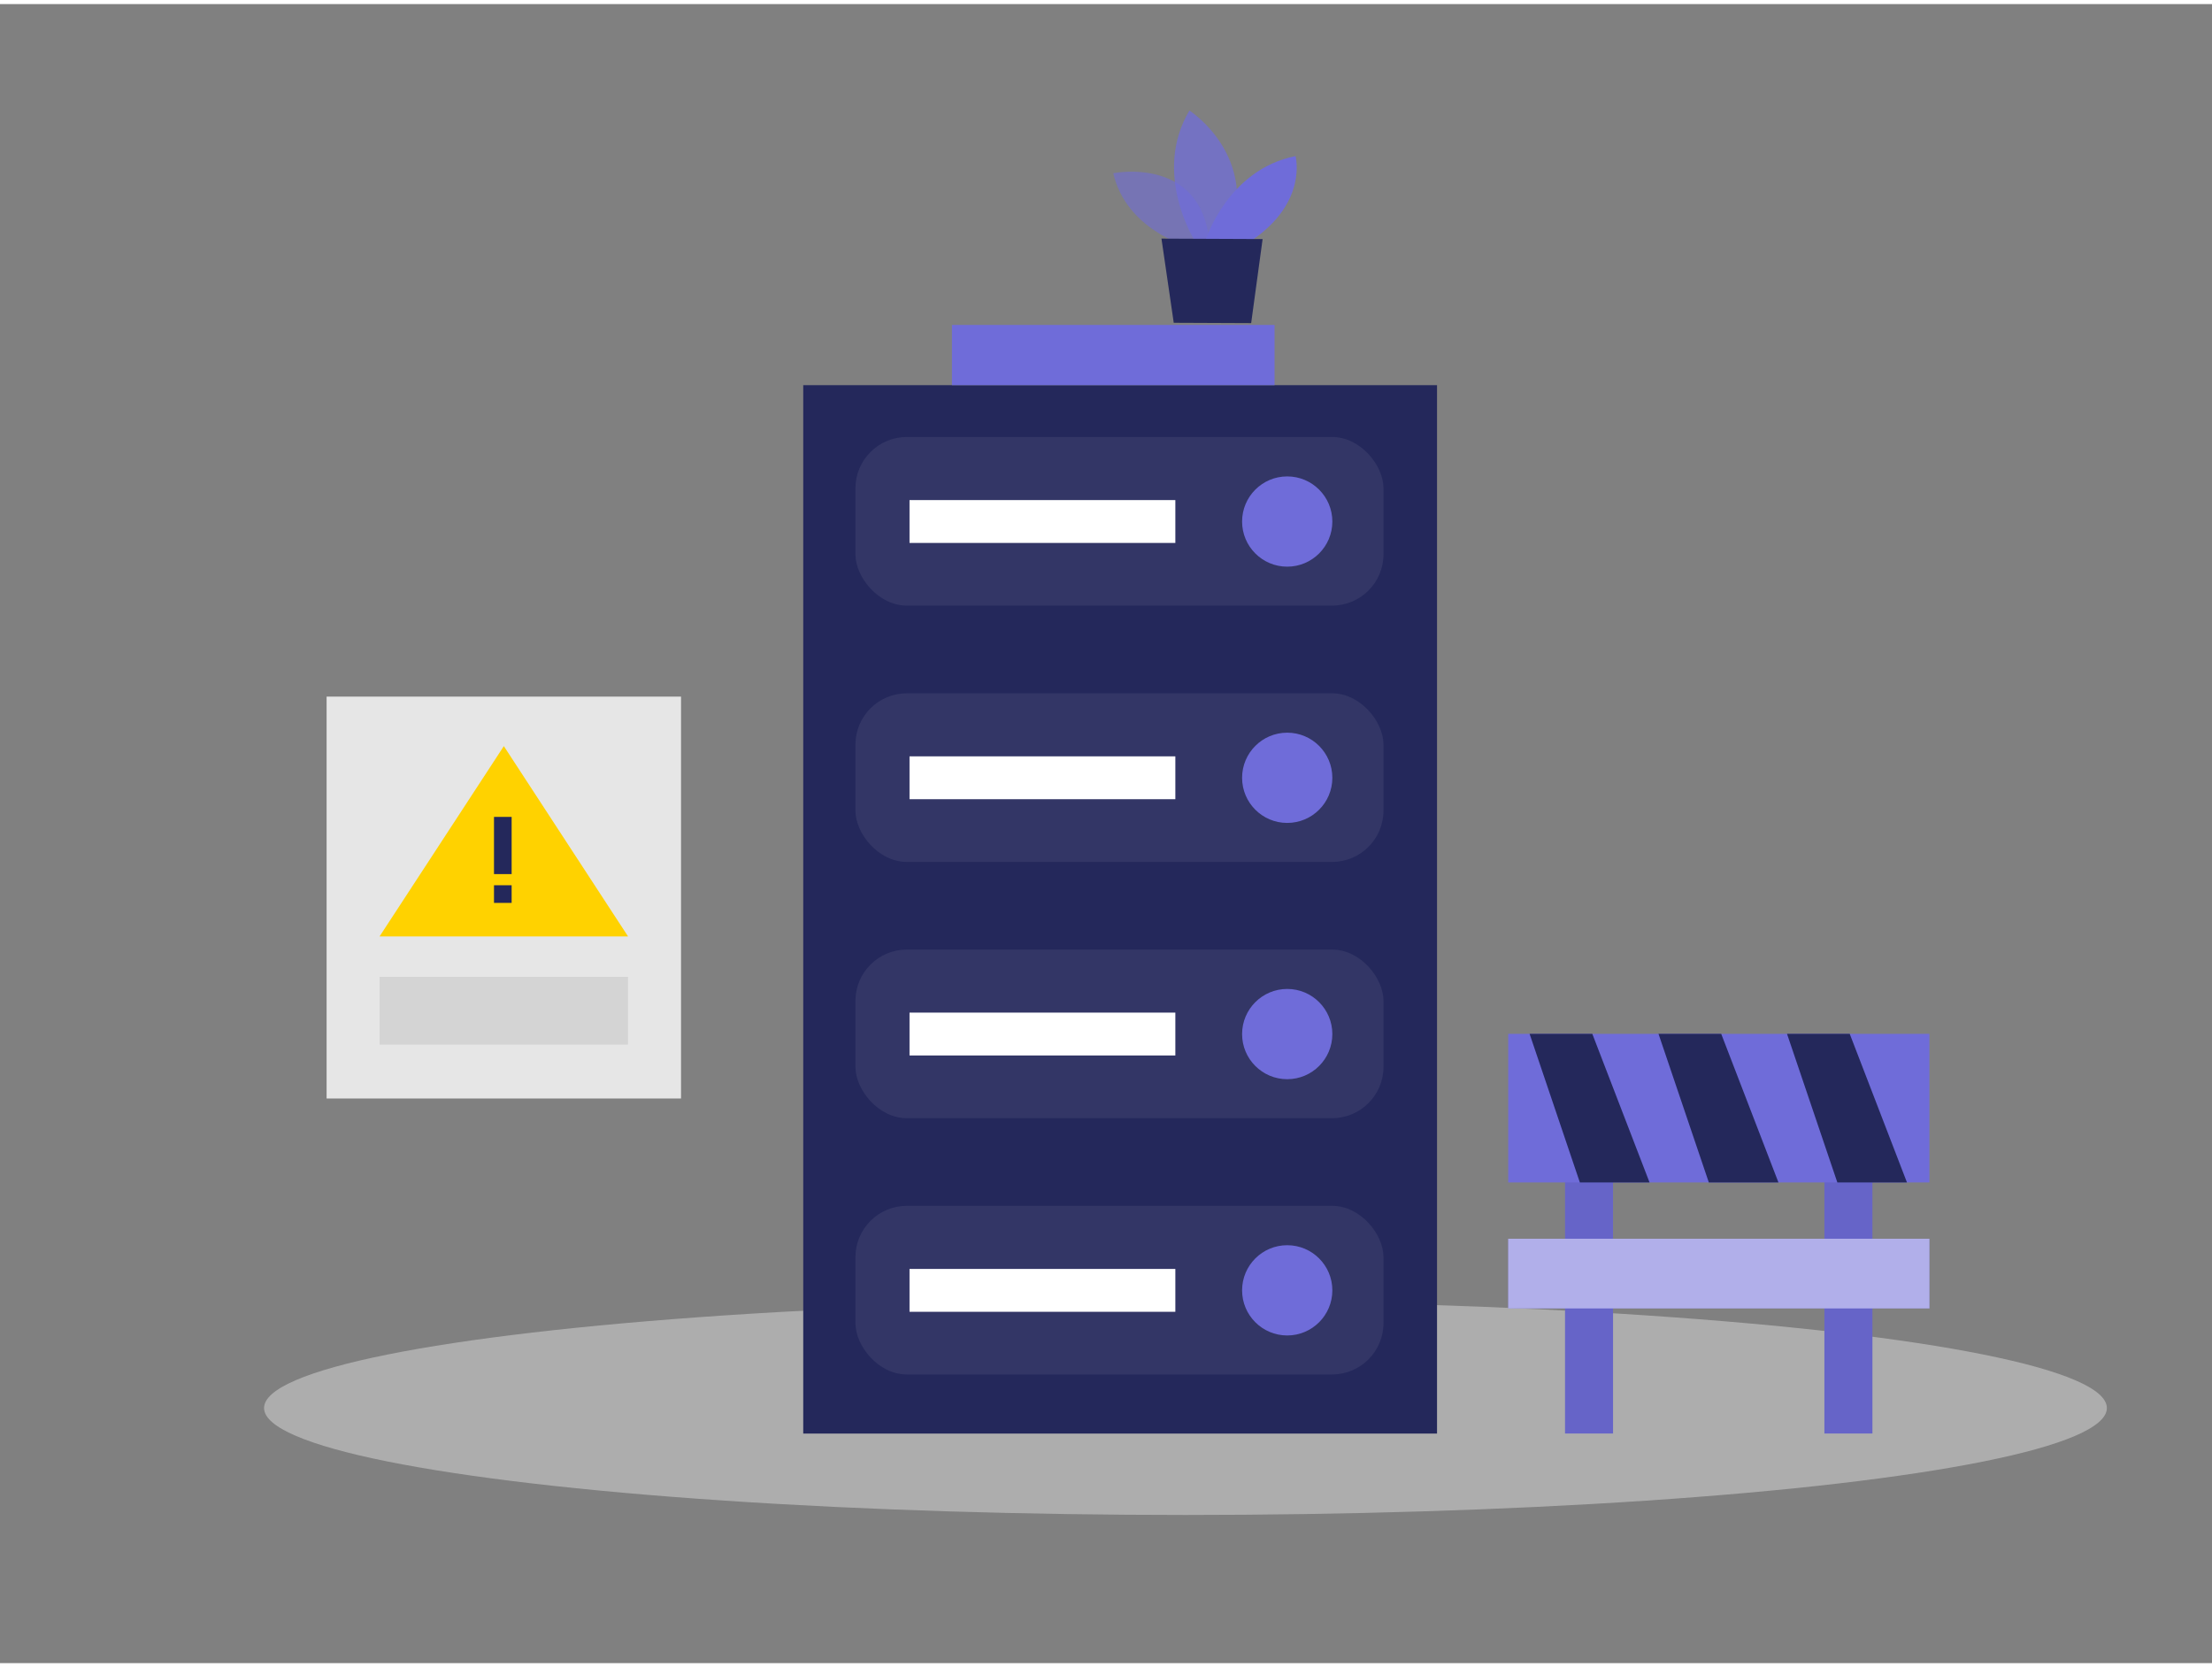 <svg id="Layer_1" data-name="Layer 1" xmlns="http://www.w3.org/2000/svg" viewBox="0 0 400 300" width="406" height="306" class="illustration styles_illustrationTablet__1DWOa"><rect x="0" y="0" width="400" height="300" fill="#808080" stroke="none"/><path d="M214.66,43.78s-11-3-13.35-13.2c0,0,17-3.44,17.48,14.1Z" fill="#6F6CD9" opacity="0.58"></path><path d="M216,42.69s-7.67-12.11-.92-23.44c0,0,12.92,8.21,7.18,23.47Z" fill="#6F6CD9" opacity="0.73"></path><path d="M218,42.7S222,29.91,234.27,27.49c0,0,2.29,8.3-7.93,15.25Z" fill="#6F6CD9"></path><polygon points="210.03 42.41 212.25 57.63 226.25 57.69 228.32 42.49 210.03 42.41" fill="#24285b"></polygon><ellipse cx="214.37" cy="253.87" rx="166.62" ry="19.34" fill="#e6e6e6" opacity="0.45"></ellipse><rect x="145.25" y="68.91" width="114.61" height="189.58" fill="#24285b"></rect><rect x="154.69" y="78.28" width="95.49" height="30.49" rx="9.29" fill="#fff" opacity="0.07"></rect><rect x="172.14" y="58.02" width="58.34" height="10.89" fill="#6F6CD9"></rect><circle cx="232.77" cy="93.57" r="8.16" fill="#6F6CD9"></circle><rect x="164.47" y="89.69" width="48.07" height="7.75" fill="#fff"></rect><rect x="154.69" y="124.63" width="95.49" height="30.49" rx="9.29" fill="#fff" opacity="0.07"></rect><circle cx="232.77" cy="139.91" r="8.16" fill="#6F6CD9"></circle><rect x="164.47" y="136.03" width="48.07" height="7.75" fill="#fff"></rect><rect x="154.69" y="170.97" width="95.49" height="30.49" rx="9.29" fill="#fff" opacity="0.07"></rect><circle cx="232.77" cy="186.25" r="8.16" fill="#6F6CD9"></circle><rect x="164.47" y="182.37" width="48.07" height="7.75" fill="#fff"></rect><rect x="154.69" y="217.31" width="95.49" height="30.49" rx="9.29" fill="#fff" opacity="0.07"></rect><circle cx="232.77" cy="232.59" r="8.16" fill="#6F6CD9"></circle><rect x="164.47" y="228.72" width="48.07" height="7.75" fill="#fff"></rect><rect x="283.01" y="209.35" width="8.68" height="49.13" fill="#6F6CD9"></rect><rect x="329.91" y="209.35" width="8.68" height="49.13" fill="#6F6CD9"></rect><rect x="283.01" y="209.35" width="8.68" height="49.13" opacity="0.08"></rect><rect x="329.91" y="209.35" width="8.68" height="49.13" opacity="0.08"></rect><rect x="272.73" y="186.21" width="76.17" height="26.87" fill="#6F6CD9"></rect><polygon points="276.6 186.21 285.69 213.08 298.29 213.08 287.94 186.21 276.6 186.21" fill="#24285b"></polygon><polygon points="299.91 186.21 309.01 213.08 321.6 213.08 311.25 186.21 299.91 186.21" fill="#24285b"></polygon><polygon points="323.15 186.21 332.25 213.08 344.84 213.08 334.49 186.21 323.15 186.21" fill="#24285b"></polygon><rect x="272.73" y="223.26" width="76.17" height="12.6" fill="#6F6CD9"></rect><rect x="272.73" y="223.26" width="76.17" height="12.6" fill="#fff" opacity="0.46"></rect><rect x="59.06" y="125.23" width="64.09" height="72.67" fill="#e6e6e6"></rect><polygon points="91.11 134.18 68.64 168.59 91.11 168.59 113.57 168.59 91.11 134.18" fill="#ffd200"></polygon><rect x="89.33" y="146.98" width="3.19" height="10.34" fill="#24285b"></rect><rect x="89.33" y="159.34" width="3.19" height="3.19" fill="#24285b"></rect><rect x="68.64" y="175.9" width="44.92" height="12.26" opacity="0.08"></rect></svg>